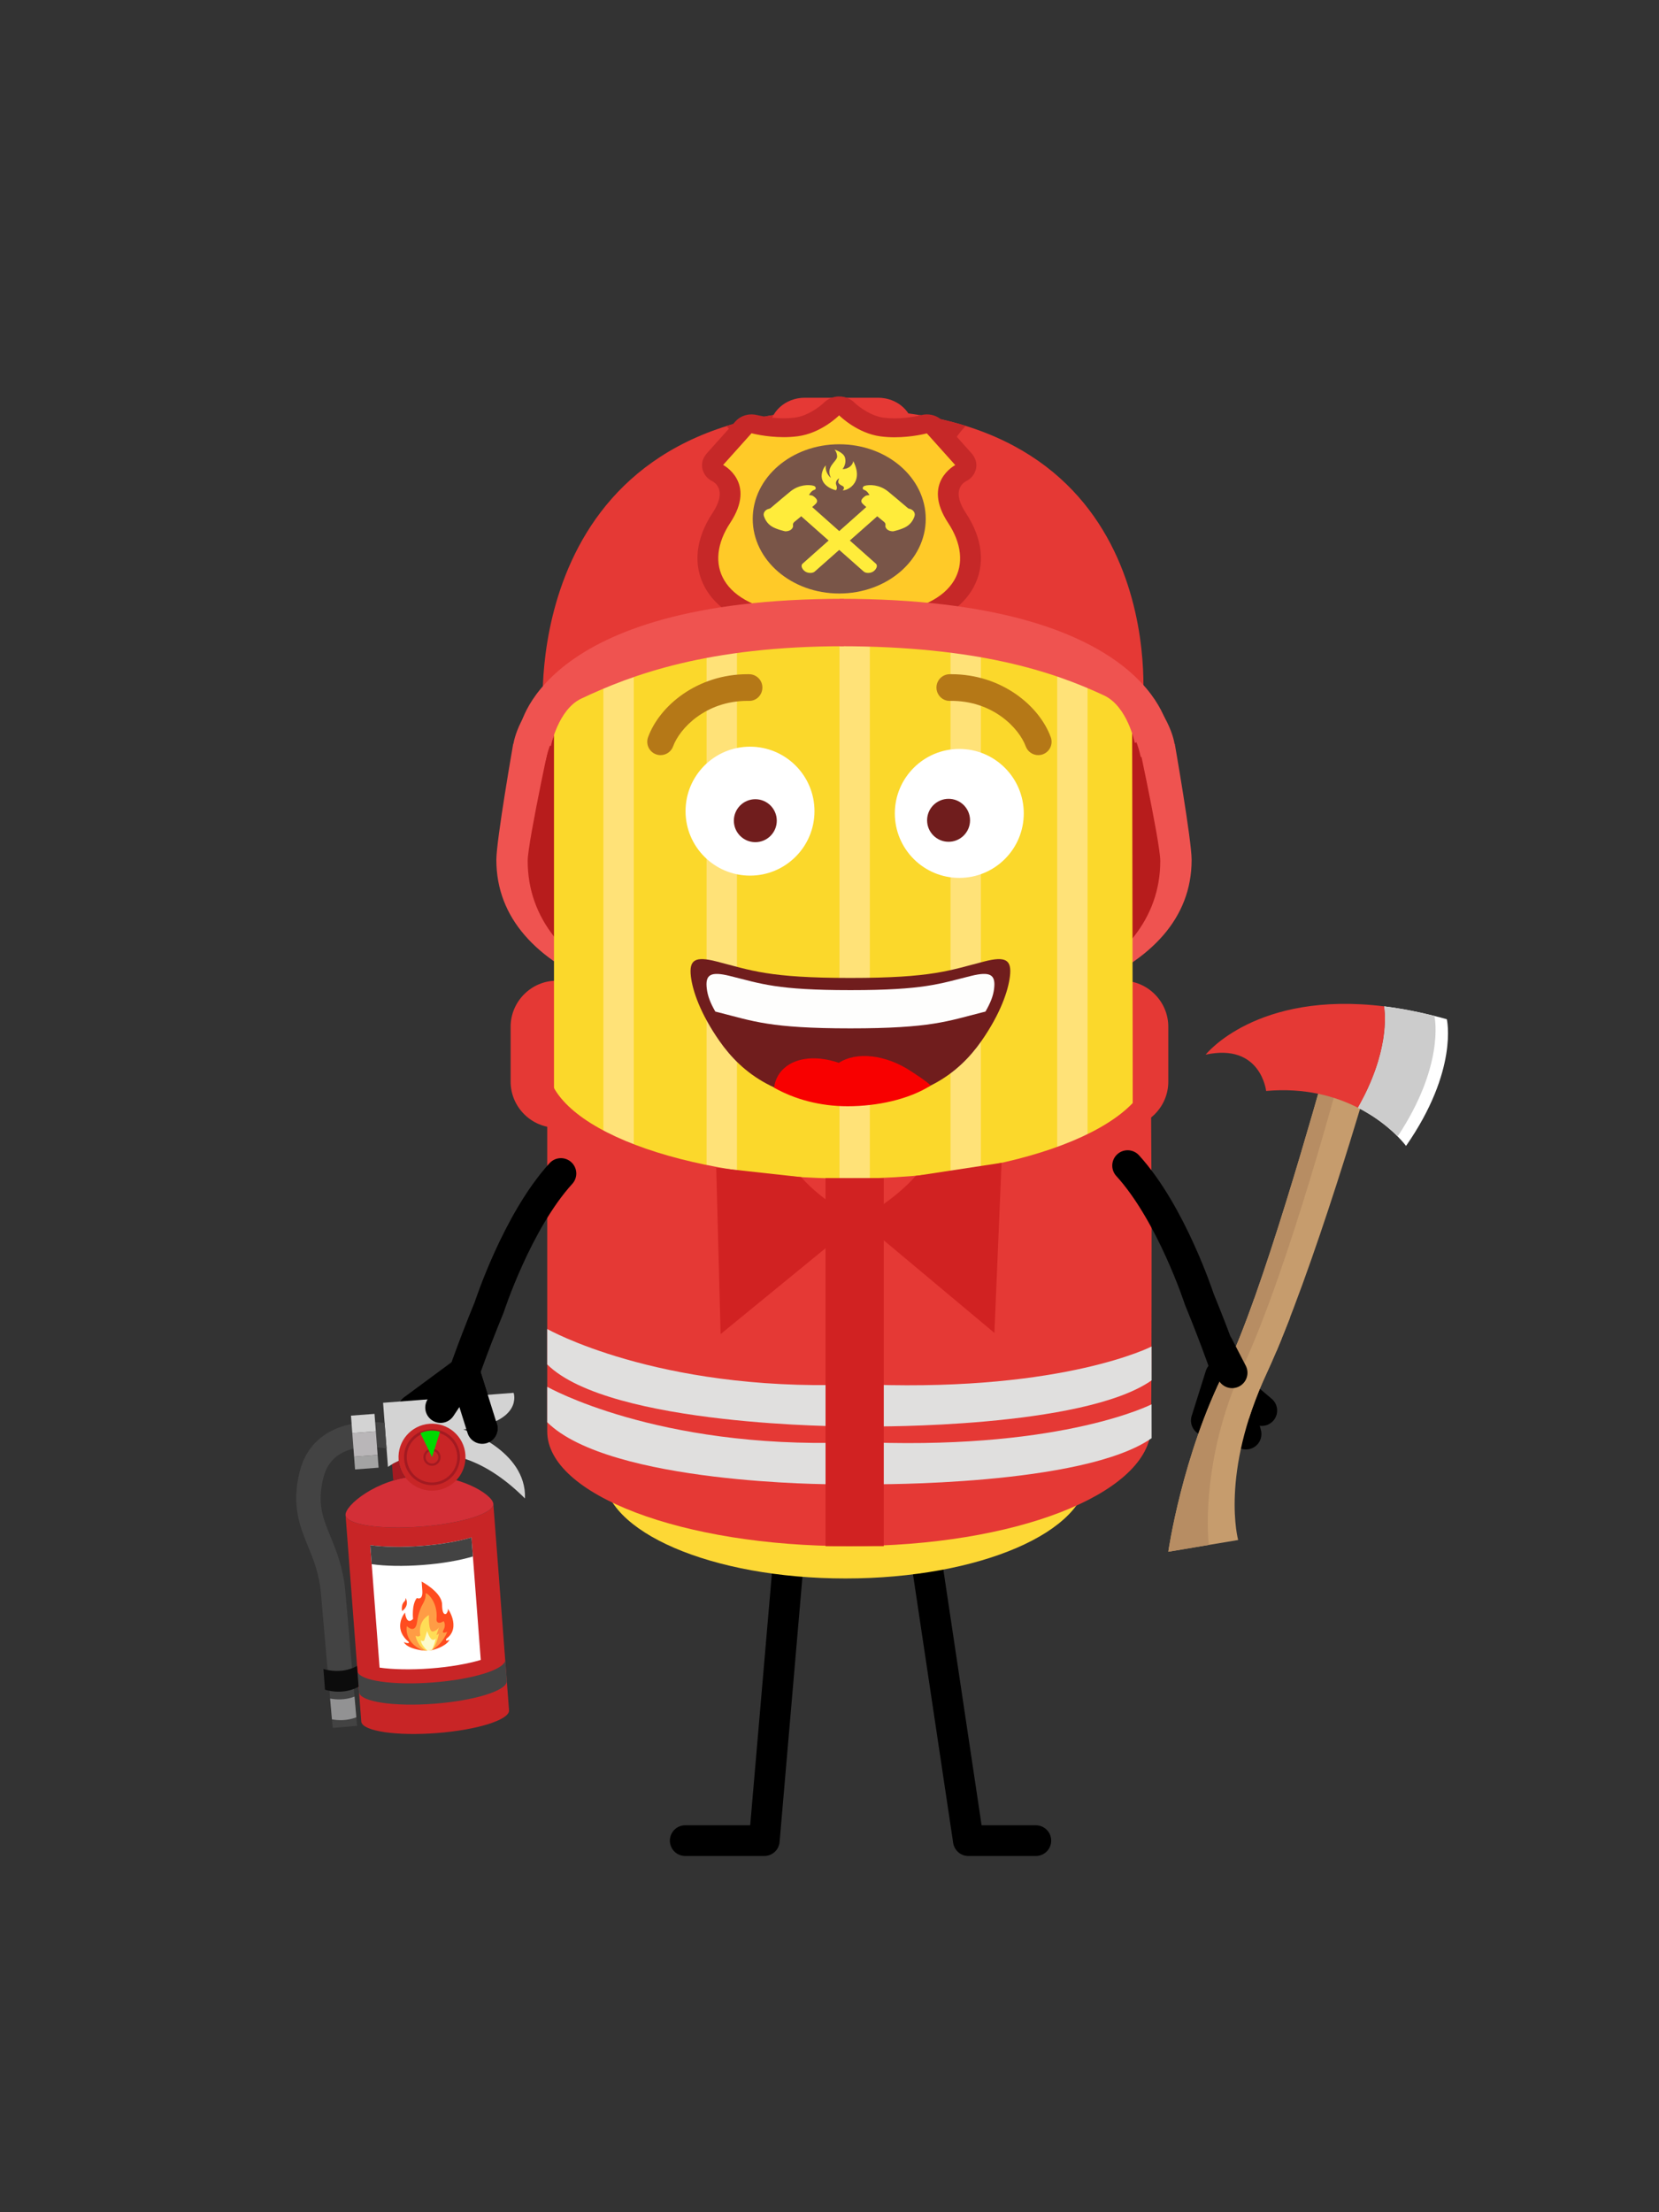 <?xml version="1.0" encoding="UTF-8"?>
<svg xmlns="http://www.w3.org/2000/svg" xmlns:xlink="http://www.w3.org/1999/xlink" width="432pt" height="576pt" viewBox="0 0 432 576" version="1.1">
<rect x="0" y="0" width="432" height="576" fill="#333333" stroke="none"/>
<defs>
<clipPath id="clip1">
  <path d="M 188 106 L 202 106 L 202 147 L 188 147 Z M 188 106 "/>
</clipPath>
<clipPath id="clip2">
  <path d="M 141.414 185.387 C 141.414 185.387 163.688 167.07 220.77 167.07 C 277.852 167.07 297.551 183.691 297.551 183.691 C 297.551 183.691 305.598 106.609 220.293 106.609 C 134.992 106.609 141.414 185.387 141.414 185.387 "/>
</clipPath>
<clipPath id="clip3">
  <path d="M 239 106 L 252 106 L 252 147 L 239 147 Z M 239 106 "/>
</clipPath>
<clipPath id="clip4">
  <path d="M 141.414 185.387 C 141.414 185.387 163.688 167.07 220.77 167.07 C 277.852 167.07 297.551 183.691 297.551 183.691 C 297.551 183.691 305.598 106.609 220.293 106.609 C 134.992 106.609 141.414 185.387 141.414 185.387 "/>
</clipPath>
</defs>
<g id="surface1">
<path style=" stroke:none;fill-rule:nonzero;fill:rgb(93.7%,32.5%,31.4%);fill-opacity:1;" d="M 305.914 193.695 C 305.914 193.695 310.297 218.766 310.297 223.871 C 310.297 254.539 267.637 266.84 221.039 266.855 L 221.039 164.422 C 259.898 164.492 305.914 193.695 305.914 193.695 "/>
<path style=" stroke:none;fill-rule:nonzero;fill:rgb(71.799%,10.999%,10.999%);fill-opacity:1;" d="M 295.164 187.336 C 295.164 187.336 302.133 219.113 302.133 224.148 C 302.133 254.434 262.465 268.824 217.664 268.844 L 214.121 164.426 C 251.516 164.477 295.164 187.336 295.164 187.336 "/>
<path style=" stroke:none;fill-rule:nonzero;fill:rgb(93.7%,32.5%,31.4%);fill-opacity:1;" d="M 133.633 193.695 C 133.633 193.695 129.25 218.766 129.25 223.871 C 129.25 254.539 171.906 266.84 218.508 266.855 L 203.969 164.422 C 165.109 164.492 133.633 193.695 133.633 193.695 "/>
<path style=" stroke:none;fill-rule:nonzero;fill:rgb(71.799%,10.999%,10.999%);fill-opacity:1;" d="M 144.379 187.336 C 144.379 187.336 137.41 219.113 137.41 224.148 C 137.41 254.434 177.078 268.824 221.883 268.844 L 219.789 170.434 C 182.414 170.484 144.379 187.336 144.379 187.336 "/>
<path style=" stroke:none;fill-rule:nonzero;fill:rgb(93.7%,32.5%,31.4%);fill-opacity:1;" d="M 219.773 157.332 C 138.105 157.332 133.707 193.66 133.707 193.66 L 142.086 198.016 C 142.086 198.016 143.992 187.926 150.156 184.895 C 163.469 178.344 183.645 170.449 219.789 170.434 L 219.789 157.332 Z M 219.773 157.332 "/>
<path style=" stroke:none;fill-rule:nonzero;fill:rgb(93.7%,32.5%,31.4%);fill-opacity:1;" d="M 219.773 157.332 C 301.438 157.332 305.84 193.66 305.84 193.66 L 297.055 197.145 C 297.055 197.145 295.148 187.055 288.984 184.023 C 275.672 177.473 255.902 170.449 219.734 170.434 L 219.734 157.332 Z M 219.773 157.332 "/>
<path style=" stroke:none;fill-rule:nonzero;fill:rgb(98.399%,84.698%,16.899%);fill-opacity:1;" d="M 281.109 153.797 L 161.266 153.797 C 154.668 153.797 149.266 159.195 149.266 165.797 L 149.266 180.699 C 149.266 187.301 154.668 192.699 161.266 192.699 L 281.109 192.699 C 287.711 192.699 293.109 187.301 293.109 180.699 L 293.109 165.797 C 293.109 159.195 287.711 153.797 281.109 153.797 "/>
<path style="fill:none;stroke-width:8;stroke-linecap:round;stroke-linejoin:round;stroke:rgb(0%,0%,0%);stroke-opacity:1;stroke-miterlimit:10;" d="M -0.001 -0.001 L 13.014 -87.001 L 30.584 -87.001 " transform="matrix(1,0,0,-1,239.146,392.249)"/>
<path style="fill:none;stroke-width:8;stroke-linecap:round;stroke-linejoin:round;stroke:rgb(0%,0%,0%);stroke-opacity:1;stroke-miterlimit:10;" d="M 0.002 0.001 L -7.881 -91.448 L -28.467 -91.448 " transform="matrix(1,0,0,-1,206.9,387.802)"/>
<path style=" stroke:none;fill-rule:nonzero;fill:rgb(89.799%,22.4%,20.799%);fill-opacity:1;" d="M 292.223 293.633 L 144.965 293.633 C 138.367 293.633 132.965 288.234 132.965 281.633 L 132.965 267.344 C 132.965 260.746 138.367 255.344 144.965 255.344 L 292.223 255.344 C 298.824 255.344 304.223 260.746 304.223 267.344 L 304.223 281.633 C 304.223 288.234 298.824 293.633 292.223 293.633 "/>
<path style=" stroke:none;fill-rule:nonzero;fill:rgb(99.199%,84.698%,20.799%);fill-opacity:1;" d="M 283.199 383.801 C 283.199 398.82 254.977 410.988 220.16 410.988 C 185.344 410.988 157.121 398.82 157.121 383.801 C 157.121 368.785 185.344 356.613 220.16 356.613 C 254.977 356.613 283.199 368.785 283.199 383.801 "/>
<path style=" stroke:none;fill-rule:nonzero;fill:rgb(98.399%,84.698%,16.899%);fill-opacity:1;" d="M 144.258 166.184 C 144.258 182.688 177.953 178.621 219.52 178.621 C 261.082 178.621 294.777 192.703 294.777 176.199 C 294.777 176.199 295.219 365.371 294.777 370.039 C 293.234 386.469 261.082 399.922 219.52 399.922 C 177.953 399.922 144.258 386.543 144.258 370.039 Z M 144.258 166.184 "/>
<path style=" stroke:none;fill-rule:nonzero;fill:rgb(100%,88.599%,47.099%);fill-opacity:1;" d="M 157.121 364.625 L 157.121 141.766 C 159.484 143.289 162.133 144.723 165.031 146.047 L 165.031 389.672 C 162.133 388.344 159.484 386.91 157.121 385.387 Z M 157.121 364.625 "/>
<path style=" stroke:none;fill-rule:nonzero;fill:rgb(100%,88.599%,47.099%);fill-opacity:1;" d="M 191.902 348.977 L 191.902 153.922 C 189.184 153.457 186.543 152.918 183.992 152.32 L 183.992 395.945 C 186.543 396.543 189.184 397.078 191.902 397.547 Z M 191.902 348.977 "/>
<path style=" stroke:none;fill-rule:nonzero;fill:rgb(100%,88.599%,47.099%);fill-opacity:1;" d="M 226.504 395.328 L 226.504 156.285 C 224.203 156.379 221.875 156.426 219.52 156.426 C 219.211 156.426 218.902 156.426 218.598 156.426 L 218.598 400.047 C 218.902 400.047 219.211 400.047 219.52 400.047 C 221.879 400.047 224.207 400 226.504 399.906 Z M 226.504 395.328 "/>
<path style=" stroke:none;fill-rule:nonzero;fill:rgb(100%,88.599%,47.099%);fill-opacity:1;" d="M 247.516 397.535 L 247.516 153.961 L 255.422 152.332 L 255.422 395.863 Z M 247.516 397.535 "/>
<path style=" stroke:none;fill-rule:nonzero;fill:rgb(100%,88.599%,47.099%);fill-opacity:1;" d="M 283.199 368.379 L 283.199 141.02 C 280.902 142.531 278.242 143.988 275.289 145.48 L 275.289 388.766 C 277.664 387.52 281.625 385.141 283.199 384.039 Z M 283.199 368.379 "/>
<path style=" stroke:none;fill-rule:nonzero;fill:rgb(89.799%,22.4%,20.799%);fill-opacity:1;" d="M 142.496 317.727 L 142.496 372.691 C 142.496 389.195 177.684 402.57 221.086 402.57 C 264.492 402.57 298.062 389.121 299.676 372.691 C 299.828 371.16 299.879 346.797 299.879 314.758 L 299.676 276.98 C 299.676 293.484 264.492 306.863 221.086 306.863 C 177.684 306.863 142.496 293.484 142.496 276.98 Z M 142.496 317.727 "/>
<path style="fill:none;stroke-width:8;stroke-linecap:round;stroke-linejoin:round;stroke:rgb(0%,0%,0%);stroke-opacity:1;stroke-miterlimit:10;" d="M -0.001 -0 C -0.001 -0 3.187 13.242 12.171 35.09 C 12.171 35.09 19.409 57.363 30.843 69.898 " transform="matrix(1,0,0,-1,115.22,375.449)"/>
<path style="fill:none;stroke-width:8;stroke-linecap:round;stroke-linejoin:round;stroke:rgb(0%,0%,0%);stroke-opacity:1;stroke-miterlimit:10;" d="M 0.001 0.001 L 13.337 9.849 L 17.966 -4.901 " transform="matrix(1,0,0,-1,107.601,367.028)"/>
<path style="fill:none;stroke-width:8;stroke-linecap:round;stroke-linejoin:round;stroke:rgb(0%,0%,0%);stroke-opacity:1;stroke-miterlimit:10;" d="M -0.001 -0.002 C -0.001 -0.002 -3.185 13.244 -12.169 35.092 C -12.169 35.092 -19.408 57.361 -30.841 69.9 " transform="matrix(1,0,0,-1,324.47,373.393)"/>
<path style="fill:none;stroke-width:8;stroke-linecap:round;stroke-linejoin:round;stroke:rgb(0%,0%,0%);stroke-opacity:1;stroke-miterlimit:10;" d="M 0.002 -0 L -10.752 9.141 L -14.44 -2.605 " transform="matrix(1,0,0,-1,328.565,367.266)"/>
<path style=" stroke:none;fill-rule:nonzero;fill:rgb(89.799%,22.4%,20.799%);fill-opacity:1;" d="M 220.293 106.609 C 134.992 106.609 141.414 185.387 141.414 185.387 C 141.414 185.387 163.688 167.07 220.77 167.07 C 277.852 167.07 297.551 183.691 297.551 183.691 C 297.551 183.691 305.598 106.609 220.293 106.609 "/>
<g clip-path="url(#clip1)" clip-rule="nonzero">
<g clip-path="url(#clip2)" clip-rule="nonzero">
<path style=" stroke:none;fill-rule:nonzero;fill:rgb(77.599%,15.7%,15.7%);fill-opacity:1;" d="M 188.754 110.523 L 201.43 106.613 L 201.43 146.125 C 198.859 129.055 195.176 116.711 188.754 110.523 "/>
</g>
</g>
<g clip-path="url(#clip3)" clip-rule="nonzero">
<g clip-path="url(#clip4)" clip-rule="nonzero">
<path style=" stroke:none;fill-rule:nonzero;fill:rgb(77.599%,15.7%,15.7%);fill-opacity:1;" d="M 251.855 110.523 L 239.176 106.613 L 239.176 146.125 C 241.746 129.055 245.434 116.711 251.855 110.523 "/>
</g>
</g>
<path style=" stroke:none;fill-rule:nonzero;fill:rgb(89.799%,22.4%,20.799%);fill-opacity:1;" d="M 228.652 167.457 L 209.566 167.457 C 204.488 167.457 200.383 163.711 200.383 159.078 L 200.383 111.934 C 200.383 107.305 204.488 103.559 209.566 103.559 L 228.652 103.559 C 233.73 103.559 237.836 107.305 237.836 111.934 L 237.836 159.062 C 237.836 163.695 233.73 167.457 228.652 167.457 "/>
<path style=" stroke:none;fill-rule:nonzero;fill:rgb(100%,79.199%,15.7%);fill-opacity:1;" d="M 217.598 165.223 C 217.004 165.223 216.406 165.039 215.941 164.695 C 215.742 164.547 215.562 164.383 215.418 164.203 C 213.777 163.676 210.18 162.625 206.668 162.266 C 193.504 160.918 188.137 155.828 185.941 151.789 C 183.238 146.797 183.906 140.785 187.832 134.859 C 189.812 131.852 190.516 129.191 189.902 126.977 C 189.219 124.461 187.039 123.246 186.949 123.199 C 186.266 122.836 185.797 122.211 185.652 121.508 C 185.508 120.801 185.707 120.062 186.211 119.52 L 193.613 111.258 C 194.133 110.688 194.91 110.359 195.699 110.359 C 195.953 110.359 196.223 110.391 196.477 110.453 C 196.512 110.453 199.934 111.375 204.109 111.375 C 205.246 111.375 206.324 111.309 207.352 111.176 C 211.977 110.57 215.777 107.203 216.426 106.613 C 216.625 106.383 216.875 106.188 217.164 106.039 C 217.578 105.809 218.047 105.695 218.531 105.695 C 218.82 105.695 219.109 105.742 219.398 105.824 C 219.918 105.988 220.371 106.285 220.691 106.68 C 221.523 107.434 225.215 110.605 229.695 111.176 C 230.723 111.309 231.805 111.375 232.938 111.375 C 237.113 111.375 240.555 110.453 240.59 110.453 C 240.844 110.391 241.094 110.359 241.348 110.359 C 242.141 110.359 242.914 110.688 243.434 111.258 L 250.836 119.52 C 251.34 120.078 251.539 120.816 251.395 121.539 C 251.25 122.262 250.762 122.871 250.062 123.23 C 249.988 123.266 247.812 124.48 247.125 126.992 C 246.516 129.207 247.219 131.867 249.195 134.875 C 253.105 140.801 253.789 146.812 251.09 151.805 C 248.91 155.844 243.543 160.938 230.363 162.297 C 226.832 162.66 223.25 163.711 221.613 164.238 C 221.469 164.418 221.289 164.582 221.09 164.73 C 220.602 165.074 220.027 165.254 219.434 165.254 C 219.199 165.254 218.965 165.223 218.73 165.172 L 218.531 165.09 L 218.301 165.156 C 218.062 165.203 217.832 165.223 217.598 165.223 "/>
<path style=" stroke:none;fill-rule:nonzero;fill:rgb(77.599%,15.7%,15.7%);fill-opacity:1;" d="M 218.516 103.23 C 217.867 103.23 217.219 103.328 216.605 103.559 C 215.688 103.871 214.895 104.414 214.32 105.07 C 213.129 106.121 210.141 108.336 206.992 108.73 C 206.09 108.844 205.137 108.914 204.129 108.914 C 200.383 108.914 197.266 108.09 197.23 108.09 C 196.727 107.961 196.223 107.895 195.719 107.895 C 194.117 107.895 192.566 108.535 191.523 109.699 L 184.121 117.961 C 183.078 119.125 182.555 120.586 182.898 122.047 C 183.242 123.496 184.16 124.676 185.598 125.348 C 186.805 126.074 189.039 128.289 185.527 133.594 C 181.117 140.262 180.414 147.125 183.527 152.887 C 186.012 157.469 191.992 163.266 206.359 164.746 C 209.207 165.043 212.176 165.844 213.887 166.355 C 214.012 166.469 214.141 166.566 214.285 166.668 C 215.238 167.34 216.406 167.703 217.598 167.703 C 217.902 167.703 218.227 167.668 218.531 167.621 C 218.84 167.668 219.164 167.703 219.469 167.703 C 220.656 167.703 221.828 167.34 222.781 166.668 C 222.926 166.566 223.051 166.469 223.18 166.355 C 224.871 165.828 227.84 165.043 230.688 164.746 C 245.074 163.266 251.051 157.488 253.52 152.887 C 256.633 147.125 255.93 140.277 251.52 133.594 C 248.008 128.289 250.242 126.074 251.449 125.348 C 252.887 124.676 253.805 123.512 254.148 122.047 C 254.492 120.586 253.969 119.109 252.926 117.961 L 245.543 109.699 C 244.496 108.535 242.949 107.895 241.363 107.895 C 240.844 107.895 240.32 107.961 239.816 108.109 C 239.797 108.109 236.703 108.93 232.938 108.93 C 231.93 108.93 230.973 108.863 230.074 108.75 C 226.816 108.32 223.738 105.988 222.637 104.969 C 222.242 104.543 221.754 104.168 221.199 103.887 C 220.387 103.445 219.453 103.23 218.516 103.23 M 218.551 108.156 L 218.551 108.191 C 218.855 108.484 223.359 112.852 229.32 113.625 C 230.562 113.789 231.766 113.855 232.938 113.855 C 237.602 113.855 241.348 112.836 241.348 112.836 L 248.746 121.098 C 248.746 121.098 239.941 125.629 246.895 136.156 C 253.844 146.68 249.574 157.848 230.074 159.867 C 224.906 160.395 219.738 162.266 219.738 162.266 L 219.453 162.332 L 219.453 162.793 L 218.531 162.527 L 217.598 162.758 L 217.598 162.297 L 217.309 162.234 C 217.309 162.234 212.121 160.359 206.973 159.836 C 187.473 157.832 183.203 146.648 190.156 136.121 C 197.105 125.594 188.301 121.062 188.301 121.062 L 195.699 112.805 C 195.699 112.805 199.445 113.824 204.109 113.824 C 205.281 113.824 206.504 113.754 207.73 113.59 C 213.688 112.82 218.191 108.469 218.496 108.156 L 218.496 108.125 C 218.516 108.156 218.531 108.172 218.551 108.156 C 218.531 108.172 218.551 108.156 218.551 108.156 "/>
<path style=" stroke:none;fill-rule:nonzero;fill:rgb(47.499%,33.299%,28.2%);fill-opacity:1;" d="M 218.531 115.676 C 230.973 115.676 241.059 124.375 241.059 135.105 C 241.059 145.832 230.973 154.531 218.531 154.531 C 206.09 154.531 196.008 145.832 196.008 135.105 C 196.008 124.375 206.09 115.676 218.531 115.676 "/>
<path style=" stroke:none;fill-rule:nonzero;fill:rgb(100%,92.2%,23.099%);fill-opacity:1;" d="M 216.391 124.445 C 215.383 123.609 214.859 122.359 215.039 121.164 C 214.375 121.867 214.066 122.82 213.977 123.527 C 213.598 126.695 217.633 127.699 217.703 127.633 C 217.832 127.484 218.082 127.09 217.777 126.316 C 217.309 125.168 218.531 124.527 218.531 124.527 C 218.531 124.527 218.062 125.449 218.406 125.844 C 218.945 126.469 219.434 126.434 219.668 126.746 C 219.918 127.074 219.633 127.598 219.379 127.699 C 221.199 127.566 222.637 126.137 223.016 124.609 C 223.395 123.086 222.906 121.492 222.188 120.047 C 222.082 121.211 220.766 122.18 219.398 122.133 C 219.793 121.688 220.422 120.457 220.027 119.125 C 219.633 117.781 217.309 117.055 217.309 117.055 C 217.309 117.055 217.957 117.664 217.992 118.895 C 217.992 120.129 214.84 121.555 216.391 124.445 "/>
<path style=" stroke:none;fill-rule:nonzero;fill:rgb(100%,92.2%,23.099%);fill-opacity:1;" d="M 228.078 146.766 L 210.195 130.867 L 206.973 132.953 L 224.906 148.816 C 225.16 149.047 225.59 149.176 226.043 149.176 C 226.508 149.176 226.996 149.062 227.375 148.816 C 227.895 148.488 228.273 147.93 228.328 147.453 C 228.363 147.109 228.219 146.895 228.078 146.766 "/>
<path style=" stroke:none;fill-rule:nonzero;fill:rgb(100%,92.2%,23.099%);fill-opacity:1;" d="M 211.707 129.129 C 211.457 128.965 210.953 128.93 210.664 128.898 C 210.719 128.797 211.258 127.766 212.016 127.566 C 212.645 127.402 212.484 126.68 211.906 126.5 C 210.648 126.121 208.035 126.172 205.84 127.945 C 205.586 128.141 202.293 130.883 200.652 132.297 C 200.543 132.379 200.418 132.445 200.238 132.477 C 199.266 132.691 198.672 133.527 198.906 134.332 C 199.141 135.105 199.715 136.305 200.996 137.09 C 202.219 137.848 204.434 138.34 204.488 138.34 C 205.406 138.34 206.199 137.977 206.469 137.238 C 206.629 136.797 206.254 136.531 206.773 135.957 C 206.773 135.957 212.031 131.688 212.555 131.031 C 213.078 130.375 212.645 129.77 211.707 129.129 "/>
<path style=" stroke:none;fill-rule:nonzero;fill:rgb(100%,92.2%,23.099%);fill-opacity:1;" d="M 208.988 146.766 L 226.871 130.867 L 230.094 132.953 L 212.16 148.816 C 211.906 149.047 211.473 149.176 211.023 149.176 C 210.555 149.176 210.07 149.062 209.691 148.816 C 209.168 148.488 208.793 147.93 208.738 147.453 C 208.703 147.109 208.844 146.895 208.988 146.766 "/>
<path style=" stroke:none;fill-rule:nonzero;fill:rgb(100%,92.2%,23.099%);fill-opacity:1;" d="M 225.355 129.129 C 225.609 128.965 226.113 128.93 226.402 128.898 C 226.348 128.797 225.809 127.766 225.051 127.566 C 224.422 127.402 224.582 126.68 225.16 126.5 C 226.418 126.121 229.031 126.172 231.227 127.945 C 231.48 128.141 234.773 130.883 236.414 132.297 C 236.52 132.379 236.648 132.445 236.828 132.477 C 237.801 132.691 238.395 133.527 238.16 134.332 C 237.926 135.105 237.348 136.305 236.07 137.09 C 234.848 137.848 232.633 138.34 232.578 138.34 C 231.66 138.34 230.867 137.977 230.598 137.238 C 230.434 136.797 230.812 136.531 230.289 135.957 C 230.289 135.957 225.031 131.688 224.512 131.031 C 223.988 130.375 224.422 129.77 225.355 129.129 "/>
<path style=" stroke:none;fill-rule:nonzero;fill:rgb(93.7%,32.5%,31.4%);fill-opacity:1;" d="M 219.723 155.91 C 139.539 155.91 135.219 190.148 135.219 190.148 L 143.445 194.254 C 143.445 194.254 145.32 184.746 151.371 181.891 C 164.441 175.715 184.25 168.273 219.738 168.258 L 219.738 155.91 Z M 219.723 155.91 "/>
<path style=" stroke:none;fill-rule:nonzero;fill:rgb(93.7%,32.5%,31.4%);fill-opacity:1;" d="M 218.723 155.91 C 299.852 155.91 304.227 190.148 304.227 190.148 L 295.496 193.434 C 295.496 193.434 293.602 183.926 287.48 181.066 C 274.254 174.895 254.613 168.273 218.684 168.258 L 218.684 155.91 Z M 218.723 155.91 "/>
<path style=" stroke:none;fill-rule:nonzero;fill:rgb(77.599%,61.2%,42.699%);fill-opacity:1;" d="M 304.223 404.031 L 314.758 402.258 L 322.414 400.977 C 322.414 400.977 317.652 383.824 329.832 357.562 C 342.031 331.254 356.793 279.82 356.793 279.82 L 346.023 274.93 C 346.023 274.93 345.918 275.309 345.719 276.035 C 343.383 284.457 328.211 338.703 319.09 356.641 C 307.836 378.809 304.223 404.031 304.223 404.031 "/>
<path style=" stroke:none;fill-rule:nonzero;fill:rgb(77.599%,61.2%,42.699%);fill-opacity:1;" d="M 325.996 350.332 C 326.094 350.66 326.438 350.84 326.754 350.973 C 328.547 351.672 330.457 351.91 332.383 351.805 C 332.84 350.73 333.297 349.648 333.75 348.52 C 332.816 348.543 331.871 348.371 330.992 348.105 C 329.742 347.754 328.547 347.195 327.496 346.434 C 327.395 347.512 326.781 348.469 326.234 349.391 C 326.07 349.684 325.895 350.016 325.996 350.332 "/>
<path style=" stroke:none;fill-rule:nonzero;fill:rgb(77.599%,61.2%,42.699%);fill-opacity:1;" d="M 320.133 354.508 L 320.125 354.52 C 320.152 356.016 320.75 357.469 321.766 358.652 C 321.812 358.723 321.875 358.793 321.941 358.855 C 320.582 360.324 320.086 362.406 320.609 364.359 C 320.906 365.438 321.473 366.414 322.223 367.242 C 322.449 367.496 322.68 367.742 322.945 367.965 C 323.449 368.395 324.02 368.789 324.617 369.082 C 324.812 369.18 325.016 369.277 325.227 369.352 C 325.312 369.086 325.402 368.824 325.48 368.547 C 326.156 366.504 326.938 364.375 327.832 362.176 C 327.938 361.906 328.035 361.648 328.152 361.379 C 328.672 360.137 329.234 358.863 329.84 357.562 C 330.613 355.887 331.406 354.094 332.195 352.227 C 332.328 351.949 332.453 351.66 332.578 351.367 C 333.598 348.926 334.637 346.359 335.676 343.707 C 335.777 343.449 335.879 343.191 335.965 342.93 C 335.957 342.91 335.93 342.906 335.906 342.898 C 333.406 342.285 330.852 342.105 328.297 342.402 L 328.301 342.391 C 328.223 341.754 328.094 341.148 327.898 340.543 C 327.797 340.27 327.699 339.996 327.578 339.742 C 327.328 339.184 327.008 338.629 326.605 338.129 C 326.484 338.453 326.379 338.777 326.266 339.086 C 324.492 344.039 322.746 348.551 321.141 352.242 L 321.125 352.293 C 321.016 352.547 320.902 352.789 320.793 353.031 C 320.57 353.539 320.348 354.035 320.133 354.508 "/>
<path style=" stroke:none;fill-rule:nonzero;fill:rgb(71.799%,55.299%,38.799%);fill-opacity:1;" d="M 304.223 404.031 L 314.758 402.258 C 313.93 393.891 314.637 375.336 323.703 355.789 C 335.906 329.48 349.508 277.754 349.508 277.754 L 345.719 276.035 C 343.383 284.457 328.211 338.703 319.09 356.641 C 307.836 378.809 304.223 404.031 304.223 404.031 "/>
<path style=" stroke:none;fill-rule:nonzero;fill:rgb(100%,100%,100%);fill-opacity:1;" d="M 360.414 262.027 C 360.754 264.156 361.746 274.02 353.598 288.402 L 353.598 288.414 C 353.906 288.559 354.203 288.715 354.496 288.879 C 354.793 289.031 355.082 289.191 355.355 289.355 C 355.922 289.676 356.469 290.004 356.988 290.336 C 357.246 290.496 357.504 290.668 357.754 290.832 C 357.996 291 358.238 291.164 358.48 291.328 C 358.723 291.492 358.957 291.656 359.18 291.824 C 359.25 291.879 359.316 291.922 359.383 291.969 C 359.707 292.211 360.02 292.445 360.316 292.68 C 360.469 292.801 360.621 292.914 360.762 293.031 C 361.051 293.262 361.328 293.492 361.59 293.715 C 361.785 293.883 361.984 294.051 362.164 294.219 C 362.305 294.336 362.438 294.453 362.562 294.566 C 363.074 295.043 363.547 295.484 363.945 295.895 C 365.406 297.367 366.129 298.367 366.129 298.367 C 379.883 278.586 376.75 265.383 376.75 265.383 C 375.66 265.074 374.586 264.789 373.523 264.523 C 372.645 264.301 371.77 264.086 370.914 263.895 C 370.504 263.797 370.09 263.707 369.68 263.617 C 368.922 263.453 368.18 263.297 367.441 263.156 C 366.996 263.062 366.555 262.98 366.121 262.902 C 364.16 262.539 362.258 262.254 360.414 262.027 "/>
<path style=" stroke:none;fill-rule:nonzero;fill:rgb(79.999%,79.999%,79.999%);fill-opacity:1;" d="M 353.598 288.402 C 353.047 288.125 352.477 287.859 351.895 287.598 C 352.484 287.859 353.047 288.133 353.598 288.414 C 353.902 288.566 354.199 288.723 354.496 288.879 C 354.793 289.039 355.078 289.199 355.355 289.355 C 355.922 289.684 356.469 290.004 356.988 290.336 C 357.246 290.496 357.504 290.668 357.754 290.832 C 357.996 291 358.238 291.164 358.48 291.328 C 358.723 291.492 358.953 291.664 359.18 291.824 C 359.25 291.879 359.316 291.922 359.383 291.969 C 359.707 292.211 360.016 292.445 360.316 292.68 C 360.469 292.801 360.621 292.914 360.762 293.031 C 361.051 293.262 361.328 293.492 361.59 293.715 C 361.785 293.883 361.984 294.051 362.164 294.219 C 362.305 294.336 362.438 294.453 362.562 294.566 C 363.074 295.043 363.547 295.484 363.945 295.895 C 375.977 277.742 373.73 265.492 373.523 264.523 C 372.645 264.301 371.77 264.086 370.914 263.895 C 370.504 263.797 370.09 263.707 369.68 263.617 C 368.922 263.453 368.18 263.297 367.441 263.156 C 366.996 263.062 366.555 262.98 366.121 262.902 C 364.16 262.539 362.258 262.254 360.414 262.027 C 360.754 264.156 361.746 274.02 353.598 288.402 "/>
<path style=" stroke:none;fill-rule:nonzero;fill:rgb(89.799%,22.4%,20.799%);fill-opacity:1;" d="M 313.945 274.602 C 328.332 271.512 329.699 284.055 329.699 284.055 C 339.773 283.164 347.723 285.434 353.598 288.414 C 361.746 274.02 360.754 264.156 360.414 262.027 C 327.105 257.926 313.945 274.602 313.945 274.602 "/>
<path style=" stroke:none;fill-rule:nonzero;fill:rgb(100%,100%,100%);fill-opacity:1;" d="M 319.367 269.879 C 318.91 270.195 318.484 270.496 318.094 270.793 C 318.492 270.508 318.91 270.195 319.367 269.879 "/>
<path style=" stroke:none;fill-rule:nonzero;fill:rgb(79.999%,79.999%,79.999%);fill-opacity:1;" d="M 338.719 284.098 C 343.84 284.605 348.227 285.945 351.895 287.598 C 348.23 285.938 343.84 284.605 338.719 284.098 "/>
<path style=" stroke:none;fill-rule:nonzero;fill:rgb(92.499%,10.999%,14.099%);fill-opacity:1;" d="M 353.598 288.402 C 353.047 288.125 352.477 287.859 351.895 287.598 C 352.484 287.859 353.047 288.133 353.598 288.414 Z M 353.598 288.402 "/>
<path style=" stroke:none;fill-rule:nonzero;fill:rgb(92.499%,10.999%,14.099%);fill-opacity:1;" d="M 338.719 284.098 C 343.84 284.605 348.227 285.945 351.895 287.598 C 348.23 285.938 343.84 284.605 338.719 284.098 "/>
<path style="fill:none;stroke-width:8;stroke-linecap:round;stroke-linejoin:round;stroke:rgb(0%,0%,0%);stroke-opacity:1;stroke-miterlimit:10;" d="M -0.001 -0.002 L 3.604 -6.99 " transform="matrix(1,0,0,-1,317.235,350.443)"/>
<path style=" stroke:none;fill-rule:nonzero;fill:rgb(78.4%,14.499%,14.899%);fill-opacity:1;" d="M 109.562 397.496 C 98.938 398.305 90.172 396.957 89.984 394.48 L 94.086 448.375 L 94.094 448.375 C 94.598 450.758 103.23 452.043 113.652 451.25 C 124.074 450.457 132.414 447.883 132.551 445.449 L 132.562 445.445 L 128.461 391.555 C 128.648 394.027 120.188 396.688 109.562 397.496 "/>
<path style=" stroke:none;fill-rule:nonzero;fill:rgb(26.299%,26.299%,26.299%);fill-opacity:1;" d="M 112.652 438.074 C 102.23 438.867 93.598 437.586 93.094 435.199 L 93.082 435.199 L 93.504 440.73 L 93.516 440.73 C 94.02 443.117 102.648 444.398 113.07 443.605 C 123.492 442.812 131.832 440.238 131.969 437.805 L 131.98 437.805 L 131.559 432.273 L 131.551 432.273 C 131.41 434.707 123.074 437.281 112.652 438.074 "/>
<path style=" stroke:none;fill-rule:nonzero;fill:rgb(100%,100%,100%);fill-opacity:1;" d="M 109.68 402.527 C 104.582 402.918 99.91 402.805 96.41 402.316 L 98.84 434.203 C 102.34 434.695 107.008 434.805 112.105 434.418 C 117.207 434.031 121.805 433.215 125.191 432.199 L 122.766 400.309 C 119.379 401.324 114.777 402.141 109.68 402.527 "/>
<path style=" stroke:none;fill-rule:nonzero;fill:rgb(26.299%,26.299%,26.299%);fill-opacity:1;" d="M 96.41 402.316 L 96.789 407.266 C 100.289 407.758 104.957 407.871 110.055 407.48 C 115.156 407.094 119.758 406.277 123.141 405.262 L 122.766 400.309 C 119.379 401.324 114.777 402.141 109.68 402.527 C 104.582 402.918 99.91 402.805 96.41 402.316 "/>
<path style=" stroke:none;fill-rule:nonzero;fill:rgb(100%,29.799%,12.199%);fill-opacity:1;" d="M 116.598 418.938 C 116.785 419.504 116.215 420.164 116.215 420.164 C 116.215 420.164 115.141 420.996 115.117 417.777 C 115.09 414.555 109.789 411.793 109.789 411.793 C 109.789 411.793 109.84 412.098 109.973 414.211 C 110.141 416.875 108.539 416.078 108.539 416.078 C 107.137 417.836 107.559 421.523 107.559 421.523 C 105.793 423.34 105.457 419.867 105.457 419.867 C 105.457 419.867 102.129 423.781 106.289 427.387 C 106.289 427.387 106.898 427.906 105.98 427.797 C 105.324 427.719 105.16 427.473 105.16 427.473 C 105.16 427.473 105.406 429.078 110.031 429.738 C 110.121 429.75 111.559 429.918 113.129 429.477 C 116.574 428.422 117.074 426.914 117.074 426.914 C 117.074 426.914 117.008 427.051 116.434 427.156 C 115.812 427.266 116.301 426.625 116.301 426.625 C 120.223 423.723 116.406 418.375 116.598 418.938 "/>
<path style=" stroke:none;fill-rule:nonzero;fill:rgb(100%,61.2%,27.1%);fill-opacity:1;" d="M 115.508 424.367 C 116.227 423.023 115.527 422.113 115.527 422.113 C 114.293 422.875 113.871 422.441 113.73 422.074 C 113.676 421.93 113.652 421.773 113.668 421.621 C 114.129 416.684 110.703 414.301 110.832 414.945 C 110.871 415.141 110.859 415.398 110.82 415.672 C 110.727 416.309 110.504 416.918 110.176 417.477 C 109.727 418.242 108.934 419.871 108.613 422.258 C 108.16 425.668 105.926 423.395 105.926 423.395 C 105.926 423.395 105.039 427.582 110.125 429.746 C 110.414 429.773 111.336 429.836 112.426 429.641 C 115.523 427.883 116.449 424.848 116.449 424.848 C 116.449 424.848 114.785 425.715 115.508 424.367 "/>
<path style=" stroke:none;fill-rule:nonzero;fill:rgb(100%,86.699%,33.699%);fill-opacity:1;" d="M 114.32 423.582 C 114.305 423.625 114.027 424.488 112.766 424.797 C 111.469 425.113 111.695 420.508 111.695 420.508 C 108.59 422.281 109.461 425.816 109.461 425.816 C 109.461 425.816 108.984 426.352 108.289 425.906 C 108.051 425.754 108.777 428.766 110.973 429.777 C 111.363 429.77 111.852 429.738 112.383 429.645 C 113.758 428.527 114.285 425.312 114.285 425.312 L 113.652 425.773 Z M 114.32 423.582 "/>
<path style=" stroke:none;fill-rule:nonzero;fill:rgb(100%,29.799%,12.199%);fill-opacity:1;" d="M 104.695 419.477 C 104.695 419.477 104.379 417.84 105.246 417.039 C 105.379 416.914 105.469 416.816 105.527 416.641 C 105.574 416.5 105.648 416.273 105.594 416.113 C 105.453 415.711 106.961 417.875 104.695 419.477 "/>
<path style=" stroke:none;fill-rule:nonzero;fill:rgb(98.799%,98.399%,79.999%);fill-opacity:1;" d="M 112.395 429.645 C 112.934 428.984 113.523 426.469 113.523 426.469 C 113.523 426.469 113.395 426.984 112.758 426.965 C 111.883 426.941 111.227 424.664 111.227 424.664 C 111.227 424.664 110.652 426.688 110.523 426.988 C 110.25 427.629 109.613 427.059 109.613 427.059 C 109.535 428.07 110.891 429.41 111.277 429.766 C 111.609 429.75 111.988 429.715 112.395 429.645 "/>
<path style=" stroke:none;fill-rule:nonzero;fill:rgb(82.7%,18.399%,21.599%);fill-opacity:1;" d="M 128.461 391.551 C 128.648 394.027 120.188 396.688 109.562 397.496 C 98.938 398.305 90.172 396.953 89.984 394.48 C 89.793 392.004 97.934 385.129 108.559 384.32 C 119.184 383.512 128.273 389.078 128.461 391.551 "/>
<path style=" stroke:none;fill-rule:nonzero;fill:rgb(82.7%,82.7%,82.7%);fill-opacity:1;" d="M 136.676 390.133 C 116.527 370.062 101.023 381.949 101.023 381.949 L 99.754 365.242 L 133.75 362.656 C 133.75 362.656 136.457 370.371 120.625 372.188 C 120.625 372.188 137.137 377.535 136.703 390.129 Z M 136.676 390.133 "/>
<path style=" stroke:none;fill-rule:nonzero;fill:rgb(26.299%,26.299%,26.299%);fill-opacity:1;" d="M 100.152 370.473 C 98.613 370.285 95.102 370.016 91.309 370.812 C 88.246 371.457 85.609 372.66 83.48 374.383 C 80.758 376.586 78.918 379.582 78.008 383.289 C 75.871 392.016 78.07 397.391 80.195 402.586 C 81.633 406.098 83.117 409.727 83.57 414.883 L 86.633 449.906 L 92.98 449.352 L 89.918 414.328 C 89.383 408.207 87.637 403.941 86.098 400.172 C 84.039 395.152 82.555 391.52 84.199 384.805 C 85.227 380.609 87.93 378.082 92.465 377.086 C 96.234 376.254 100.625 377.16 100.66 377.168 Z M 100.152 370.473 "/>
<path style=" stroke:none;fill-rule:nonzero;fill:rgb(4.7%,4.7%,4.7%);fill-opacity:1;" d="M 84.219 434.547 L 84.629 439.949 C 84.629 439.949 89.156 441.527 93.383 439.168 L 92.973 433.766 C 88.746 436.125 84.219 434.547 84.219 434.547 "/>
<path style=" stroke:none;fill-rule:nonzero;fill:rgb(57.3%,57.3%,57.599%);fill-opacity:1;" d="M 92.785 447.129 L 92.316 441.75 C 89.809 442.73 87.355 442.52 85.961 442.254 L 86.434 447.668 C 87.852 447.93 90.293 448.121 92.785 447.129 "/>
<path style=" stroke:none;fill-rule:nonzero;fill:rgb(78.4%,14.499%,14.899%);fill-opacity:1;" d="M 103.797 380.074 C 103.434 375.27 107.027 371.078 111.832 370.715 C 116.637 370.348 120.824 373.945 121.191 378.75 C 121.555 383.551 117.957 387.742 113.156 388.105 C 108.352 388.473 104.164 384.875 103.797 380.074 "/>
<path style=" stroke:none;fill-rule:nonzero;fill:rgb(63.899%,10.199%,12.9%);fill-opacity:1;" d="M 111.992 372.844 C 108.375 373.121 105.652 376.289 105.93 379.91 C 106.203 383.531 109.375 386.25 112.992 385.977 C 116.613 385.699 119.336 382.531 119.059 378.91 C 118.785 375.289 115.613 372.57 111.992 372.844 M 113.047 386.668 C 109.043 386.977 105.539 383.965 105.234 379.961 C 104.93 375.961 107.938 372.453 111.941 372.152 C 115.945 371.848 119.449 374.855 119.754 378.859 C 120.059 382.859 117.051 386.363 113.047 386.668 "/>
<path style=" stroke:none;fill-rule:nonzero;fill:rgb(63.899%,10.199%,12.9%);fill-opacity:1;" d="M 112.367 377.754 C 111.453 377.82 110.766 378.621 110.836 379.535 C 110.906 380.449 111.707 381.137 112.621 381.066 C 113.535 380.996 114.219 380.199 114.152 379.285 C 114.082 378.371 113.281 377.684 112.367 377.754 M 112.664 381.645 C 111.434 381.738 110.352 380.812 110.258 379.578 C 110.164 378.348 111.09 377.27 112.324 377.176 C 113.555 377.082 114.637 378.008 114.73 379.238 C 114.824 380.473 113.898 381.551 112.664 381.645 "/>
<path style=" stroke:none;fill-rule:nonzero;fill:rgb(0%,85.5%,0.4%);fill-opacity:1;" d="M 112.492 379.41 L 114.574 372.797 C 113.754 372.539 112.875 372.43 111.969 372.496 C 111.07 372.566 110.23 372.805 109.469 373.172 C 110.285 374.719 112.492 379.41 112.492 379.41 "/>
<path style=" stroke:none;fill-rule:nonzero;fill:rgb(63.899%,10.199%,12.9%);fill-opacity:1;" d="M 103.828 380.379 C 103.129 380.688 102.551 380.996 102.105 381.254 C 102.066 381.277 102.238 383.504 102.402 385.488 C 103.418 385.18 104.477 384.918 105.57 384.715 C 104.633 383.492 104.008 382.008 103.828 380.379 "/>
<path style=" stroke:none;fill-rule:nonzero;fill:rgb(82.7%,82.7%,82.7%);fill-opacity:1;" d="M 91.395 368.594 L 91.738 373.141 L 97.867 372.676 L 97.52 368.129 Z M 91.395 368.594 "/>
<path style=" stroke:none;fill-rule:nonzero;fill:rgb(63.899%,63.899%,63.899%);fill-opacity:1;" d="M 92.207 379.285 L 92.457 382.602 L 98.586 382.137 L 98.332 378.82 Z M 92.207 379.285 "/>
<path style=" stroke:none;fill-rule:nonzero;fill:rgb(72.499%,71.399%,72.198%);fill-opacity:1;" d="M 91.738 373.141 L 92.207 379.289 L 98.336 378.82 L 97.867 372.676 Z M 91.738 373.141 "/>
<path style="fill:none;stroke-width:8;stroke-linecap:round;stroke-linejoin:round;stroke:rgb(0%,0%,0%);stroke-opacity:1;stroke-miterlimit:10;" d="M -0.001 -0.001 L 6.202 9.3 L 10.831 -5.45 " transform="matrix(1,0,0,-1,114.736,366.479)"/>
<path style=" stroke:none;fill-rule:nonzero;fill:rgb(87.799%,87.5%,87.099%);fill-opacity:1;" d="M 142.496 346.031 C 142.496 346.031 170.824 362.176 221.188 360.531 L 221.188 371.406 C 221.188 371.406 158.812 371.406 142.496 355.258 Z M 142.496 346.031 "/>
<path style=" stroke:none;fill-rule:nonzero;fill:rgb(87.799%,87.5%,87.099%);fill-opacity:1;" d="M 299.867 350.594 C 299.867 350.594 277.312 362.18 226.945 360.531 L 226.945 371.406 C 226.945 371.406 282.066 371.887 299.879 359.41 Z M 299.867 350.594 "/>
<path style=" stroke:none;fill-rule:nonzero;fill:rgb(87.799%,87.5%,87.099%);fill-opacity:1;" d="M 142.496 361.086 C 142.496 361.086 170.824 377.23 221.188 375.586 L 216.812 386.461 C 216.812 386.461 158.812 386.461 142.496 370.312 Z M 142.496 361.086 "/>
<path style=" stroke:none;fill-rule:nonzero;fill:rgb(87.799%,87.5%,87.099%);fill-opacity:1;" d="M 299.867 365.645 C 299.867 365.645 277.312 377.23 226.945 375.582 L 226.926 386.461 C 226.926 386.461 282.066 386.938 299.879 374.461 Z M 299.867 365.645 "/>
<path style=" stroke:none;fill-rule:nonzero;fill:rgb(81.999%,13.3%,13.3%);fill-opacity:1;" d="M 214.969 402.57 L 230.133 402.57 L 230.133 306.738 L 214.969 306.738 Z M 214.969 402.57 "/>
<path style=" stroke:none;fill-rule:nonzero;fill:rgb(81.999%,13.3%,13.3%);fill-opacity:1;" d="M 238.449 306.172 C 232.809 312.664 223.707 317.566 223.707 317.566 L 258.941 347.055 L 260.805 302.766 "/>
<path style=" stroke:none;fill-rule:nonzero;fill:rgb(81.999%,13.3%,13.3%);fill-opacity:1;" d="M 208.609 306.484 C 214.254 312.98 223.707 317.848 223.707 317.848 L 187.645 347.363 L 186.504 304.051 "/>
<path style=" stroke:none;fill-rule:evenodd;fill:rgb(43.9%,11.4%,11.4%);fill-opacity:1;" d="M 221.457 254.629 L 221.43 254.629 C 200.055 254.629 195.605 252.648 186.602 250.344 C 181.012 248.906 179.41 249.883 179.898 254.195 C 180.336 257.91 182.344 263.906 187.359 271.066 C 193.164 279.367 202.711 286.965 221.457 286.965 C 240.199 286.965 249.719 279.367 255.551 271.066 C 260.543 263.906 262.551 257.91 262.984 254.195 C 263.5 249.883 261.871 248.906 256.285 250.344 C 247.305 252.648 242.832 254.629 221.457 254.629 "/>
<path style=" stroke:none;fill-rule:evenodd;fill:rgb(99.599%,99.599%,99.199%);fill-opacity:1;" d="M 221.457 257.805 L 221.43 257.805 C 202.195 257.805 198.184 256.121 190.07 254.113 C 185.027 252.867 183.59 253.734 184.051 257.449 C 184.27 259.242 184.918 261.059 186.273 263.391 C 186.602 263.473 186.898 263.555 187.25 263.633 C 196.066 265.859 200.461 267.758 221.43 267.758 L 221.457 267.758 C 242.422 267.758 246.816 265.859 255.633 263.633 C 255.984 263.555 256.312 263.473 256.609 263.391 C 257.965 261.059 258.645 259.242 258.859 257.449 C 259.32 253.734 257.855 252.867 252.812 254.113 C 244.73 256.121 240.688 257.805 221.457 257.805 "/>
<path style=" stroke:none;fill-rule:nonzero;fill:rgb(96.899%,0%,0%);fill-opacity:1;" d="M 220.699 288.035 C 228.52 288.035 236.695 286.23 242.352 282.641 C 241.195 281.473 238.883 280.027 237.414 279.043 C 230.676 274.516 222.961 273.758 218.434 276.738 C 211.988 274.492 205.699 275.449 202.883 279.637 C 202.164 280.711 201.734 281.914 201.555 283.195 C 206.957 286.238 213.562 288.035 220.699 288.035 "/>
<path style=" stroke:none;fill-rule:evenodd;fill:rgb(100%,100%,100%);fill-opacity:1;" d="M 178.516 211.199 C 178.516 220.473 186.031 227.988 195.301 227.988 C 204.574 227.988 212.09 220.473 212.09 211.199 C 212.09 201.93 204.574 194.414 195.301 194.414 C 186.031 194.414 178.516 201.93 178.516 211.199 "/>
<path style=" stroke:none;fill-rule:evenodd;fill:rgb(100%,100%,100%);fill-opacity:1;" d="M 233.012 211.789 C 233.012 221.062 240.527 228.578 249.801 228.578 C 259.07 228.578 266.586 221.062 266.586 211.789 C 266.586 202.52 259.07 195.004 249.801 195.004 C 240.527 195.004 233.012 202.52 233.012 211.789 "/>
<path style=" stroke:none;fill-rule:evenodd;fill:rgb(43.9%,11.4%,11.4%);fill-opacity:1;" d="M 252.598 213.586 C 252.598 216.672 250.094 219.176 247.008 219.176 C 243.918 219.176 241.414 216.672 241.414 213.586 C 241.414 210.496 243.918 207.992 247.008 207.992 C 250.094 207.992 252.598 210.496 252.598 213.586 "/>
<path style=" stroke:none;fill-rule:evenodd;fill:rgb(43.9%,11.4%,11.4%);fill-opacity:1;" d="M 202.273 213.684 C 202.273 216.773 199.773 219.277 196.684 219.277 C 193.594 219.277 191.094 216.773 191.094 213.684 C 191.094 210.598 193.594 208.094 196.684 208.094 C 199.773 208.094 202.273 210.598 202.273 213.684 "/>
<path style=" stroke:none;fill-rule:nonzero;fill:rgb(70.999%,47.099%,9%);fill-opacity:1;" d="M 172.016 196.613 C 171.621 196.613 171.223 196.547 170.832 196.406 C 169.027 195.75 168.102 193.758 168.754 191.957 C 171.738 183.754 181.578 175.543 194.672 175.543 C 194.816 175.543 194.957 175.547 195.102 175.547 C 197.02 175.57 198.551 177.145 198.523 179.062 C 198.5 180.98 196.941 182.559 195.008 182.488 C 194.895 182.484 194.777 182.484 194.664 182.484 C 183.688 182.484 176.957 189.719 175.277 194.328 C 174.766 195.738 173.434 196.613 172.016 196.613 "/>
<path style=" stroke:none;fill-rule:nonzero;fill:rgb(70.999%,47.099%,9%);fill-opacity:1;" d="M 270.359 196.613 C 268.945 196.613 267.613 195.738 267.098 194.332 C 265.402 189.672 258.555 182.332 247.371 182.488 C 245.469 182.559 243.879 180.98 243.852 179.062 C 243.824 177.145 245.359 175.57 247.277 175.547 C 247.418 175.547 247.562 175.543 247.703 175.543 C 260.801 175.543 270.637 183.754 273.621 191.957 C 274.277 193.758 273.348 195.75 271.547 196.406 C 271.156 196.547 270.754 196.613 270.359 196.613 "/>
</g>
</svg>
